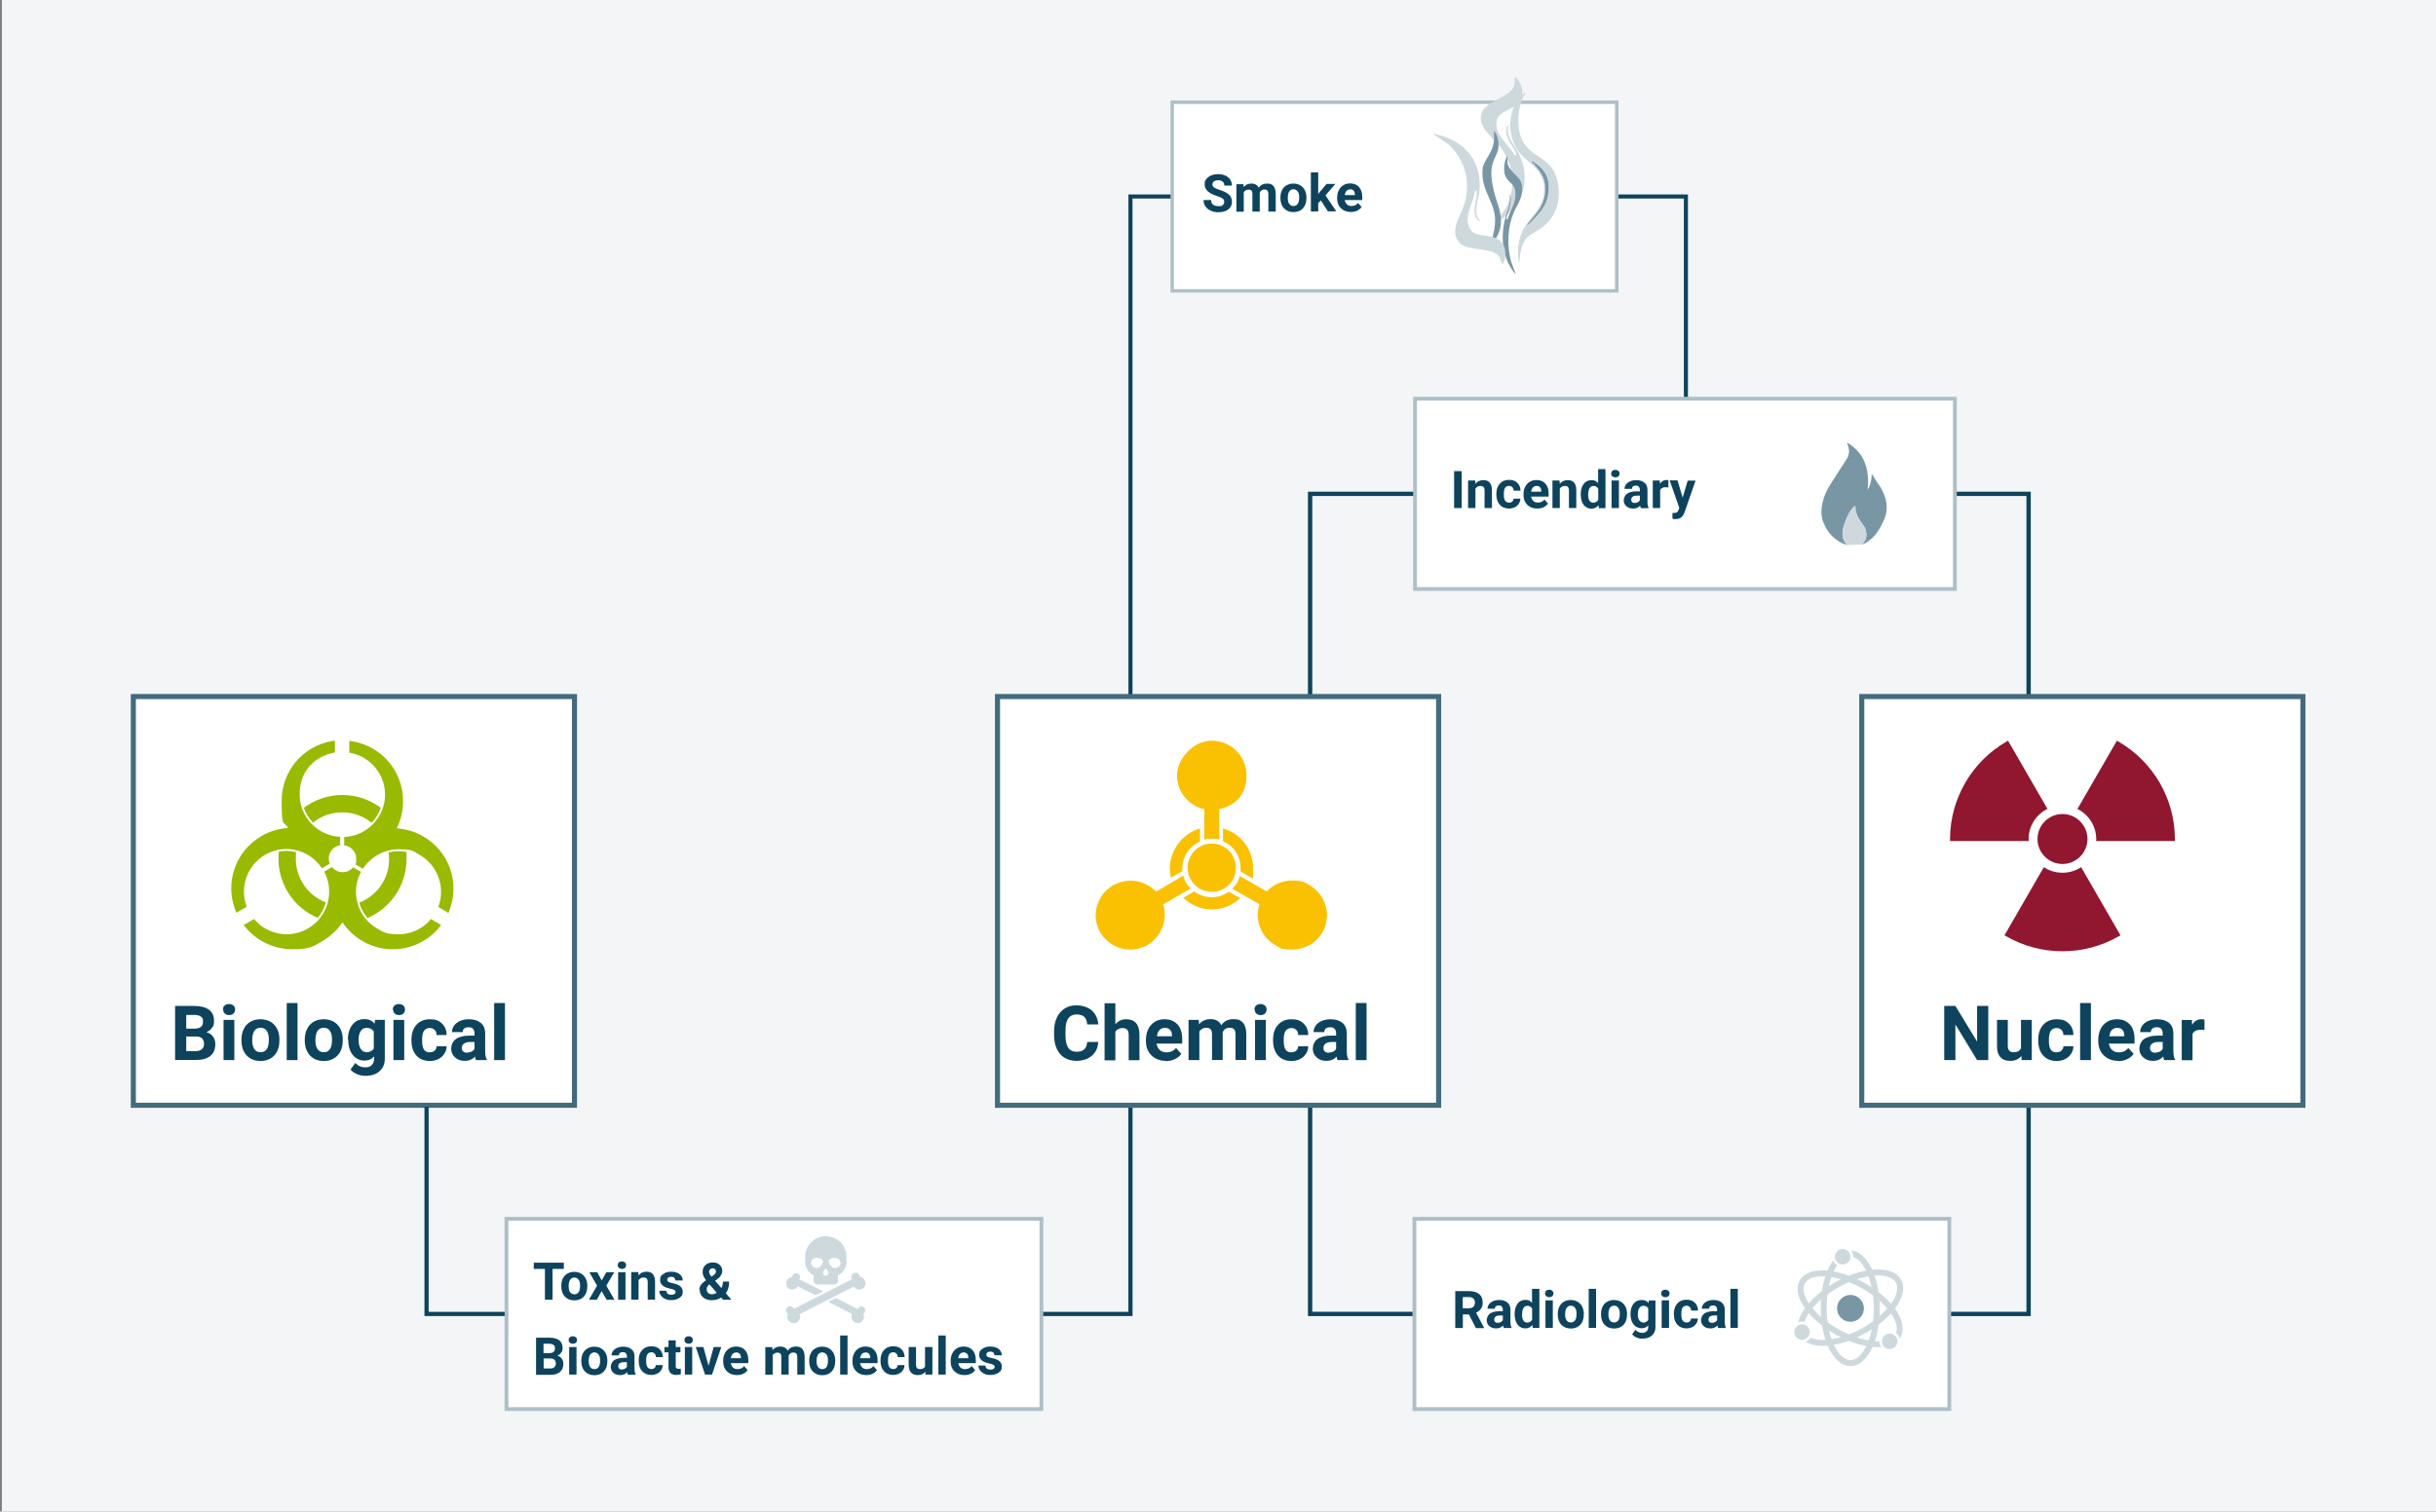 <?xml version="1.0" encoding="UTF-8"?>
<svg id="Ebene_2" xmlns="http://www.w3.org/2000/svg" version="1.1" viewBox="0 0 1920 1191.6">
  <rect x="0" y="0" width="1920" height="1191.6" fill="#808080" stroke="none"/>
  <!-- Generator: Adobe Illustrator 29.0.1, SVG Export Plug-In . SVG Version: 2.1.0 Build 192)  -->
  <defs>
    <style>
      .st0, .st1, .st2, .st3, .st4 {
        fill: none;
      }

      .st1 {
        stroke: #ced9de;
        stroke-width: 4.7px;
      }

      .st1, .st5, .st2, .st3, .st4, .st6, .st7, .st8 {
        stroke-miterlimit: 10;
      }

      .st5 {
        stroke: #426b7e;
        stroke-width: 4px;
      }

      .st5, .st9, .st6, .st7, .st8 {
        fill: #fff;
      }

      .st10 {
        fill: #ced9de;
      }

      .st2 {
        stroke-width: 3.2px;
      }

      .st2, .st3, .st4 {
        stroke: #0d435c;
      }

      .st3 {
        stroke-width: 3.4px;
      }

      .st4 {
        stroke-width: 3.3px;
      }

      .st11 {
        fill: #0d435c;
      }

      .st12 {
        fill: #90172f;
      }

      .st13 {
        fill: #f3f5f7;
      }

      .st14 {
        fill: #7996a5;
      }

      .st6 {
        stroke-width: 2.7px;
      }

      .st6, .st7, .st8 {
        stroke: #aebfc7;
      }

      .st7 {
        stroke-width: 3px;
      }

      .st8 {
        stroke-width: 3px;
      }

      .st15 {
        fill: #fac102;
      }

      .st16 {
        fill: #98ba00;
      }
    </style>
  </defs>
  <rect class="st13" x="1.5" y="0" width="1918.5" height="1191.6"/>
  <g>
    <rect class="st5" x="105.1" y="549.1" width="347.7" height="322.2"/>
    <g>
      <rect class="st0" x="134.2" y="790.7" width="295.7" height="81.8"/>
      <path class="st11" d="M138,835.7v-42.7h14.9c5.2,0,9.1,1,11.8,3s4,4.9,4,8.7-.5,3.9-1.6,5.5-2.6,2.8-4.5,3.5c2.2.5,3.9,1.7,5.2,3.3s1.9,3.7,1.9,6.1c0,4.1-1.3,7.2-3.9,9.3s-6.3,3.2-11.2,3.2h-16.6ZM146.8,810.9h6.5c4.4,0,6.7-1.8,6.7-5.3s-.6-3.3-1.7-4.2-2.9-1.3-5.3-1.3h-6.2v10.8ZM146.8,817.1v11.5h7.5c2.1,0,3.7-.5,4.8-1.5s1.7-2.3,1.7-4.1c0-3.9-2-5.9-6.1-5.9h-8.1Z"/>
      <path class="st11" d="M175.7,795.8c0-1.3.4-2.3,1.3-3.1s2-1.2,3.5-1.2,2.6.4,3.5,1.2,1.3,1.9,1.3,3.1-.4,2.3-1.3,3.2-2,1.2-3.4,1.2-2.6-.4-3.4-1.2-1.3-1.9-1.3-3.2ZM184.7,835.7h-8.5v-31.7h8.5v31.7Z"/>
      <path class="st11" d="M190.3,819.6c0-3.1.6-5.9,1.8-8.4s3-4.4,5.2-5.7,4.9-2,7.9-2c4.3,0,7.8,1.3,10.5,3.9s4.2,6.2,4.5,10.7v2.2c0,4.9-1.3,8.8-4,11.7s-6.4,4.4-10.9,4.4-8.2-1.5-10.9-4.4-4.1-6.9-4.1-12v-.4ZM198.8,820.2c0,3,.6,5.3,1.7,6.9,1.1,1.6,2.8,2.4,4.9,2.4s3.7-.8,4.8-2.4c1.2-1.6,1.7-4.1,1.7-7.6s-.6-5.2-1.7-6.9-2.8-2.4-4.9-2.4-3.7.8-4.8,2.4-1.7,4.1-1.7,7.5Z"/>
      <path class="st11" d="M234.5,835.7h-8.5v-45h8.5v45Z"/>
      <path class="st11" d="M240.2,819.6c0-3.1.6-5.9,1.8-8.4s3-4.4,5.2-5.7,4.9-2,7.9-2c4.3,0,7.8,1.3,10.5,3.9s4.2,6.2,4.5,10.7v2.2c0,4.9-1.3,8.8-4,11.7s-6.4,4.4-10.9,4.4-8.2-1.5-10.9-4.4-4.1-6.9-4.1-12v-.4ZM248.6,820.2c0,3,.6,5.3,1.7,6.9,1.1,1.6,2.8,2.4,4.9,2.4s3.7-.8,4.8-2.4c1.2-1.6,1.7-4.1,1.7-7.6s-.6-5.2-1.7-6.9-2.8-2.4-4.9-2.4-3.7.8-4.8,2.4-1.7,4.1-1.7,7.5Z"/>
      <path class="st11" d="M274.2,819.6c0-4.9,1.2-8.8,3.5-11.7s5.4-4.5,9.4-4.5,6.2,1.2,8.1,3.6l.4-3h7.7v30.6c0,2.8-.6,5.2-1.9,7.2s-3,3.6-5.3,4.7-5,1.6-8,1.6-4.6-.5-6.8-1.4-3.9-2.1-5-3.6l3.8-5.2c2.1,2.4,4.7,3.5,7.7,3.5s4-.6,5.2-1.8,1.9-2.9,1.9-5.1v-1.7c-2,2.2-4.5,3.3-7.7,3.3s-6.9-1.5-9.2-4.5-3.5-6.9-3.5-11.9v-.4ZM282.7,820.2c0,2.9.6,5.1,1.7,6.8,1.2,1.6,2.7,2.5,4.7,2.5s4.4-1,5.5-2.9v-13.4c-1.1-1.9-3-2.9-5.5-2.9s-3.6.8-4.8,2.5-1.7,4.2-1.7,7.5Z"/>
      <path class="st11" d="M309.6,795.8c0-1.3.4-2.3,1.3-3.1s2-1.2,3.5-1.2,2.6.4,3.5,1.2,1.3,1.9,1.3,3.1-.4,2.3-1.3,3.2-2,1.2-3.4,1.2-2.6-.4-3.4-1.2-1.3-1.9-1.3-3.2ZM318.6,835.7h-8.5v-31.7h8.5v31.7Z"/>
      <path class="st11" d="M338.8,829.5c1.6,0,2.8-.4,3.8-1.3s1.5-2,1.5-3.4h7.9c0,2.1-.6,4.1-1.8,5.9s-2.7,3.2-4.7,4.2-4.2,1.5-6.6,1.5c-4.5,0-8.1-1.4-10.7-4.3s-3.9-6.9-3.9-11.9v-.6c0-4.9,1.3-8.8,3.9-11.7s6.2-4.4,10.7-4.4,7.1,1.1,9.5,3.4,3.6,5.3,3.6,9h-7.9c0-1.6-.5-3-1.5-4-1-1-2.3-1.5-3.9-1.5s-3.5.7-4.5,2.2c-1,1.4-1.5,3.8-1.5,7v.9c0,3.3.5,5.6,1.5,7s2.5,2.1,4.5,2.1Z"/>
      <path class="st11" d="M375.2,835.7c-.4-.8-.7-1.7-.8-2.8-2.1,2.3-4.7,3.4-8,3.4s-5.7-.9-7.7-2.7-3.1-4.1-3.1-6.8,1.2-5.9,3.7-7.7,6.1-2.7,10.8-2.7h3.9v-1.8c0-1.5-.4-2.6-1.1-3.5s-1.9-1.3-3.6-1.3-2.5.3-3.4,1-1.2,1.6-1.2,2.8h-8.5c0-1.8.6-3.5,1.7-5.1s2.7-2.8,4.8-3.7,4.4-1.3,7-1.3c3.9,0,7,1,9.3,2.9s3.4,4.7,3.4,8.3v13.7c0,3,.4,5.3,1.3,6.8v.5h-8.6ZM368.2,829.8c1.2,0,2.4-.3,3.5-.8s1.8-1.3,2.3-2.2v-5.4h-3.2c-4.2,0-6.5,1.5-6.8,4.4v.5c0,1.1.3,1.9,1.1,2.6s1.8,1,3,1Z"/>
      <path class="st11" d="M398,835.7h-8.5v-45h8.5v45Z"/>
    </g>
    <g>
      <path class="st16" d="M186.4,719.5l8-4.7-.5-1.6c-4.9-15,1.5-31.5,15.1-39.4,5.1-2.9,10.9-4.5,16.7-4.5,11.3,0,21.9,5.8,28,15.2l6.2-3.7c-.5-1.2-.8-2.6-.8-4,0-5.3,3.9-9.7,9-10.5v-6.6c-17.7-.9-31.9-15.5-31.9-33.5s11-29.3,26.2-32.7l1.6-.4v-9.3l-2.4.4c-23,4-39.6,23.8-39.6,47.1s1.7,14.8,5,21.4c-7.3.5-14.5,2.6-20.8,6.3-20.4,11.8-29.1,36.3-20.8,58.2l.8,2.2h0Z"/>
      <g>
        <path class="st16" d="M303.5,626.3c0,18.1-14.4,32.8-32.2,33.5v6.6c5.3.6,9.5,5.1,9.5,10.6s-.3,3-.9,4.3l6.1,3.6c6.2-9.5,16.8-15.4,28.2-15.4s11.6,1.6,16.7,4.5c13.6,7.9,20,24.4,15.1,39.4l-.5,1.6,8,4.7.8-2.2c8.3-22-.4-46.5-20.8-58.2-6.4-3.7-13.5-5.8-20.8-6.3,3.3-6.6,5-13.9,5-21.4,0-23.5-16.8-43.4-40-47.2l-2.4-.4v9.3l1.6.3c15.4,3.3,26.6,17.1,26.6,32.8h0Z"/>
        <path class="st16" d="M269.9,640.4c8.7,0,16.7,3.1,23,8.2,3.2-3.3,5.7-7.3,7.2-11.8-8.4-6.3-18.9-10.1-30.3-10.1s-21.8,3.8-30.3,10.1c1.5,4.4,4,8.4,7.2,11.7,6.3-5.1,14.3-8.1,23-8.1h0Z"/>
      </g>
      <g>
        <path class="st16" d="M338.7,725.7c-6.3,6.9-15.3,10.8-24.7,10.8s-11.6-1.6-16.7-4.5c-7.8-4.5-13.3-11.7-15.6-20.4-2.2-8.2-1.2-16.8,2.8-24.3l-6.2-3.6c-2,2.4-4.9,3.9-8.2,3.9s-6.4-1.6-8.4-4.1l-6.2,3.6c8.5,15.9,2.9,35.8-12.8,44.9-5.1,2.9-10.9,4.5-16.7,4.5-9.4,0-18.4-3.9-24.7-10.8l-1.1-1.2-8.1,4.7,1.5,1.9c9.1,10.9,22.5,17.2,36.7,17.2s16.6-2.2,23.8-6.4c6.3-3.7,11.7-8.7,15.8-14.8,4.1,6,9.5,11.1,15.8,14.8,7.3,4.2,15.5,6.4,23.8,6.4,14.3,0,27.7-6.3,36.7-17.2l1.5-1.9-8.1-4.7-1.1,1.2h0Z"/>
        <g>
          <path class="st16" d="M250.3,723.7c3.1-3.6,5.3-7.8,6.5-12.3-13.8-5.3-23.6-18.6-23.6-34.3s.2-3.6.4-5.3c-2.5-.6-5.1-1-7.8-1s-4,.3-6,.6c-.2,1.9-.3,3.7-.3,5.6,0,20.9,12.7,38.9,30.8,46.5Z"/>
          <path class="st16" d="M283.1,711.4c1.3,4.6,3.5,8.7,6.5,12.3,18.1-7.7,30.8-25.6,30.8-46.5s-.1-3.8-.3-5.6c-2-.4-4-.6-6-.6s-5.3.3-7.8,1c.3,1.7.4,3.5.4,5.3,0,15.6-9.8,29-23.6,34.3Z"/>
        </g>
      </g>
    </g>
  </g>
  <polyline class="st4" points="336.2 872.5 336.2 1035.8 891 1035.8 891 872.5"/>
  <polyline class="st3" points="1032.6 872.5 1032.6 1035.8 1598.9 1035.8 1598.9 872.5"/>
  <polyline class="st3" points="1032.6 552.5 1032.6 389.3 1598.9 389.3 1598.9 552.5"/>
  <polyline class="st2" points="891 549.1 891 154.9 1328.8 154.9 1328.8 334.5"/>
  <rect class="st7" x="399.2" y="960.8" width="421.6" height="150"/>
  <g>
    <rect class="st0" x="419.9" y="993.9" width="387.5" height="98.1"/>
    <path class="st11" d="M444.4,1000.3h-8.9v24.3h-6v-24.3h-8.8v-4.9h23.7v4.9Z"/>
    <path class="st11" d="M442.4,1013.6c0-2.1.4-4.1,1.2-5.7.8-1.7,2-3,3.6-3.9,1.6-.9,3.4-1.4,5.4-1.4,2.9,0,5.3.9,7.2,2.7,1.8,1.8,2.9,4.2,3.1,7.3v1.5c0,3.3-.9,6-2.7,8-1.9,2-4.3,3-7.5,3s-5.6-1-7.5-3c-1.9-2-2.8-4.7-2.8-8.2v-.3ZM448.2,1014c0,2.1.4,3.6,1.2,4.7.8,1.1,1.9,1.6,3.3,1.6s2.5-.5,3.3-1.6,1.2-2.8,1.2-5.2-.4-3.6-1.2-4.7-1.9-1.7-3.3-1.7-2.5.6-3.3,1.7c-.8,1.1-1.2,2.8-1.2,5.1Z"/>
    <path class="st11" d="M474.3,1009.4l3.6-6.5h6.2l-6.2,10.6,6.4,11.1h-6.2l-3.9-6.8-3.8,6.8h-6.2l6.4-11.1-6.1-10.6h6.2l3.6,6.5Z"/>
    <path class="st11" d="M486.9,997.3c0-.9.3-1.6.9-2.1.6-.6,1.4-.8,2.4-.8s1.8.3,2.4.8c.6.6.9,1.3.9,2.1s-.3,1.6-.9,2.2-1.4.8-2.4.8-1.8-.3-2.4-.8c-.6-.6-.9-1.3-.9-2.2ZM493,1024.6h-5.8v-21.7h5.8v21.7Z"/>
    <path class="st11" d="M503.1,1002.9l.2,2.5c1.5-1.9,3.6-2.9,6.2-2.9s4,.7,5.1,2c1.1,1.3,1.7,3.4,1.7,6v14h-5.8v-13.9c0-1.2-.3-2.1-.8-2.7-.5-.6-1.4-.8-2.7-.8s-2.8.7-3.7,2.1v15.3h-5.8v-21.7h5.4Z"/>
    <path class="st11" d="M532.5,1018.6c0-.7-.3-1.3-1.1-1.7-.7-.4-1.8-.8-3.4-1.1-5.2-1.1-7.7-3.3-7.7-6.6s.8-3.5,2.4-4.8c1.6-1.3,3.7-1.9,6.3-1.9s4.9.6,6.6,1.9c1.6,1.3,2.5,3,2.5,5h-5.8c0-.8-.3-1.5-.8-2.1-.5-.5-1.4-.8-2.5-.8s-1.7.2-2.3.7c-.5.4-.8,1-.8,1.7s.3,1.2.9,1.6c.6.4,1.6.7,3.1,1s2.7.6,3.6,1c3.1,1.1,4.6,3.1,4.6,5.8s-.8,3.6-2.5,4.8c-1.7,1.2-3.9,1.8-6.6,1.8s-3.4-.3-4.8-1c-1.4-.6-2.5-1.5-3.3-2.7-.8-1.1-1.2-2.3-1.2-3.7h5.5c0,1,.4,1.8,1.1,2.4.7.5,1.7.8,2.8.8s1.9-.2,2.5-.6c.6-.4.9-1,.9-1.7Z"/>
    <path class="st11" d="M551.2,1016.8c0-1.3.4-2.6,1.1-3.7.8-1.1,2.1-2.4,4.2-3.8-.9-1.2-1.5-2.3-2-3.3-.5-1-.7-2.1-.7-3.2,0-2.3.7-4.1,2.2-5.5,1.4-1.4,3.4-2.1,5.8-2.1s4,.6,5.4,1.9c1.4,1.3,2.1,2.9,2.1,4.8s-1.2,4.4-3.5,6.1l-2.2,1.6,5,5.8c.8-1.5,1.2-3.3,1.2-5.1h4.9c0,3.8-.9,6.9-2.6,9.2l4.4,5.1h-6.6l-1.5-1.7c-2.1,1.4-4.6,2.1-7.4,2.1s-5.2-.8-6.9-2.3c-1.7-1.5-2.6-3.5-2.6-6ZM561,1020.3c1.4,0,2.7-.4,3.9-1.2l-5.7-6.6-.4.3c-1.2,1-1.8,2.2-1.8,3.6s.4,2.1,1.1,2.8c.7.7,1.7,1.1,2.9,1.1ZM558.9,1002.6c0,1,.6,2.3,1.8,3.8l1.5-1c.8-.5,1.3-1,1.6-1.5.3-.5.5-1.1.5-1.7s-.2-1.2-.7-1.7c-.5-.5-1.1-.7-1.9-.7s-1.5.3-2,.8c-.5.5-.8,1.2-.8,2.1Z"/>
    <path class="st11" d="M422.5,1083.6v-29.1h10.2c3.5,0,6.2.7,8,2s2.7,3.3,2.7,6-.4,2.7-1.1,3.8-1.8,1.9-3.1,2.4c1.5.4,2.7,1.1,3.5,2.3.9,1.1,1.3,2.5,1.3,4.2,0,2.8-.9,4.9-2.7,6.4s-4.3,2.2-7.6,2.2h-11.3ZM428.5,1066.7h4.4c3,0,4.5-1.3,4.5-3.6s-.4-2.3-1.2-2.9c-.8-.6-2-.9-3.6-.9h-4.2v7.3ZM428.5,1070.9v7.9h5.1c1.4,0,2.5-.3,3.3-1,.8-.7,1.2-1.6,1.2-2.8,0-2.7-1.4-4-4.1-4.1h-5.5Z"/>
    <path class="st11" d="M448.2,1056.3c0-.9.3-1.6.9-2.1.6-.6,1.4-.8,2.4-.8s1.8.3,2.4.8.9,1.3.9,2.1-.3,1.6-.9,2.2-1.4.8-2.4.8-1.8-.3-2.4-.8c-.6-.6-.9-1.3-.9-2.2ZM454.4,1083.6h-5.8v-21.7h5.8v21.7Z"/>
    <path class="st11" d="M458.2,1072.6c0-2.1.4-4.1,1.2-5.7s2-3,3.6-3.9c1.6-.9,3.4-1.4,5.4-1.4,2.9,0,5.3.9,7.2,2.7,1.8,1.8,2.9,4.2,3.1,7.3v1.5c0,3.3-.9,6-2.7,8-1.9,2-4.3,3-7.5,3s-5.6-1-7.5-3c-1.9-2-2.8-4.7-2.8-8.2v-.3ZM464,1073c0,2.1.4,3.6,1.2,4.7.8,1.1,1.9,1.6,3.3,1.6s2.5-.5,3.3-1.6c.8-1.1,1.2-2.8,1.2-5.2s-.4-3.6-1.2-4.7c-.8-1.1-1.9-1.7-3.3-1.7s-2.5.6-3.3,1.7c-.8,1.1-1.2,2.8-1.2,5.1Z"/>
    <path class="st11" d="M494.9,1083.6c-.3-.5-.5-1.2-.6-1.9-1.4,1.6-3.2,2.3-5.5,2.3s-3.9-.6-5.3-1.8c-1.4-1.2-2.1-2.8-2.1-4.6s.9-4.1,2.6-5.3c1.7-1.2,4.2-1.8,7.4-1.9h2.7v-1.2c0-1-.3-1.8-.8-2.4-.5-.6-1.3-.9-2.4-.9s-1.7.2-2.3.7c-.6.5-.8,1.1-.8,1.9h-5.8c0-1.3.4-2.4,1.2-3.5.8-1.1,1.9-1.9,3.3-2.5,1.4-.6,3-.9,4.8-.9,2.7,0,4.8.7,6.4,2,1.6,1.3,2.4,3.2,2.4,5.7v9.4c0,2.1.3,3.6.9,4.7v.3h-5.8ZM490.1,1079.6c.9,0,1.6-.2,2.4-.6.7-.4,1.3-.9,1.6-1.5v-3.7h-2.2c-2.9,0-4.4,1-4.6,3v.3c0,.7.2,1.3.7,1.8.5.5,1.2.7,2.1.7Z"/>
    <path class="st11" d="M513.3,1079.3c1.1,0,1.9-.3,2.6-.9.7-.6,1-1.4,1-2.3h5.4c0,1.5-.4,2.8-1.2,4-.8,1.2-1.9,2.2-3.2,2.8s-2.9,1-4.5,1c-3.1,0-5.5-1-7.3-3-1.8-2-2.7-4.7-2.7-8.2v-.4c0-3.3.9-6,2.7-8,1.8-2,4.2-3,7.3-3s4.9.8,6.5,2.3c1.6,1.5,2.5,3.6,2.5,6.2h-5.4c0-1.1-.4-2-1-2.7-.7-.7-1.5-1.1-2.6-1.1s-2.4.5-3.1,1.5c-.7,1-1,2.6-1,4.8v.6c0,2.2.3,3.8,1,4.8s1.7,1.5,3.1,1.5Z"/>
    <path class="st11" d="M532.6,1056.6v5.3h3.7v4.2h-3.7v10.8c0,.8.2,1.4.5,1.7.3.3.9.5,1.8.5s1.2,0,1.7-.1v4.4c-1.1.3-2.3.5-3.5.5-4.1,0-6.1-2-6.2-6.1v-11.7h-3.2v-4.2h3.2v-5.3h5.8Z"/>
    <path class="st11" d="M539.5,1056.3c0-.9.3-1.6.9-2.1.6-.6,1.4-.8,2.4-.8s1.8.3,2.4.8c.6.6.9,1.3.9,2.1s-.3,1.6-.9,2.2-1.4.8-2.4.8-1.8-.3-2.4-.8c-.6-.6-.9-1.3-.9-2.2ZM545.6,1083.6h-5.8v-21.7h5.8v21.7Z"/>
    <path class="st11" d="M558.5,1076.5l4-14.6h6l-7.3,21.7h-5.5l-7.3-21.7h6l4,14.6Z"/>
    <path class="st11" d="M580.8,1084c-3.2,0-5.8-1-7.8-2.9-2-1.9-3-4.5-3-7.8v-.6c0-2.2.4-4.1,1.3-5.8.8-1.7,2-3,3.6-4,1.5-.9,3.3-1.4,5.3-1.4,3,0,5.3.9,7,2.8,1.7,1.9,2.6,4.5,2.6,7.9v2.4h-13.8c.2,1.4.8,2.5,1.7,3.4.9.9,2.1,1.3,3.6,1.3,2.2,0,4-.8,5.2-2.4l2.8,3.2c-.9,1.2-2,2.2-3.5,2.9-1.5.7-3.1,1-4.9,1ZM580.2,1066.2c-1.1,0-2.1.4-2.8,1.2s-1.2,1.9-1.4,3.3h8v-.5c0-1.3-.4-2.3-1-3-.7-.7-1.6-1.1-2.8-1.1Z"/>
    <path class="st11" d="M608.7,1061.9l.2,2.4c1.5-1.9,3.6-2.8,6.2-2.8s4.7,1.1,5.7,3.3c1.5-2.2,3.7-3.3,6.5-3.3s4.1.7,5.2,2.1c1.1,1.4,1.7,3.4,1.7,6.2v13.8h-5.8v-13.8c0-1.2-.2-2.1-.7-2.7s-1.3-.9-2.5-.9c-1.7,0-2.9.8-3.6,2.5v14.9s-5.8,0-5.8,0v-13.8c0-1.3-.2-2.2-.7-2.7-.5-.6-1.3-.8-2.5-.8s-2.8.7-3.6,2v15.4h-5.8v-21.7h5.4Z"/>
    <path class="st11" d="M637.8,1072.6c0-2.1.4-4.1,1.2-5.7.8-1.7,2-3,3.6-3.9,1.6-.9,3.4-1.4,5.4-1.4,2.9,0,5.3.9,7.2,2.7,1.8,1.8,2.9,4.2,3.1,7.3v1.5c0,3.3-.9,6-2.7,8-1.9,2-4.3,3-7.5,3s-5.6-1-7.5-3c-1.9-2-2.8-4.7-2.8-8.2v-.3ZM643.6,1073c0,2.1.4,3.6,1.2,4.7.8,1.1,1.9,1.6,3.3,1.6s2.5-.5,3.3-1.6c.8-1.1,1.2-2.8,1.2-5.2s-.4-3.6-1.2-4.7c-.8-1.1-1.9-1.7-3.3-1.7s-2.5.6-3.3,1.7c-.8,1.1-1.2,2.8-1.2,5.1Z"/>
    <path class="st11" d="M668,1083.6h-5.8v-30.8h5.8v30.8Z"/>
    <path class="st11" d="M682.7,1084c-3.2,0-5.8-1-7.8-2.9-2-1.9-3-4.5-3-7.8v-.6c0-2.2.4-4.1,1.3-5.8.8-1.7,2-3,3.6-4,1.5-.9,3.3-1.4,5.3-1.4,3,0,5.3.9,7,2.8,1.7,1.9,2.6,4.5,2.6,7.9v2.4h-13.8c.2,1.4.8,2.5,1.7,3.4.9.9,2.1,1.3,3.6,1.3,2.2,0,4-.8,5.2-2.4l2.8,3.2c-.9,1.2-2,2.2-3.5,2.9-1.5.7-3.1,1-4.9,1ZM682.1,1066.2c-1.1,0-2.1.4-2.8,1.2s-1.2,1.9-1.4,3.3h8v-.5c0-1.3-.4-2.3-1-3-.7-.7-1.6-1.1-2.8-1.1Z"/>
    <path class="st11" d="M703.9,1079.3c1.1,0,1.9-.3,2.6-.9.7-.6,1-1.4,1-2.3h5.4c0,1.5-.4,2.8-1.2,4-.8,1.2-1.9,2.2-3.2,2.8s-2.9,1-4.5,1c-3.1,0-5.5-1-7.3-3-1.8-2-2.7-4.7-2.7-8.2v-.4c0-3.3.9-6,2.7-8,1.8-2,4.2-3,7.3-3s4.9.8,6.5,2.3c1.6,1.5,2.5,3.6,2.5,6.2h-5.4c0-1.1-.4-2-1-2.7-.7-.7-1.5-1.1-2.6-1.1s-2.4.5-3.1,1.5c-.7,1-1,2.6-1,4.8v.6c0,2.2.3,3.8,1,4.8s1.7,1.5,3.1,1.5Z"/>
    <path class="st11" d="M729.3,1081.4c-1.4,1.7-3.4,2.6-5.9,2.6s-4.1-.7-5.3-2c-1.2-1.3-1.8-3.3-1.9-5.9v-14.2h5.8v14c0,2.3,1,3.4,3.1,3.4s3.3-.7,4-2v-15.4h5.8v21.7h-5.4l-.2-2.2Z"/>
    <path class="st11" d="M745.4,1083.6h-5.8v-30.8h5.8v30.8Z"/>
    <path class="st11" d="M760.1,1084c-3.2,0-5.8-1-7.8-2.9-2-1.9-3-4.5-3-7.8v-.6c0-2.2.4-4.1,1.3-5.8.8-1.7,2-3,3.6-4,1.5-.9,3.3-1.4,5.3-1.4,3,0,5.3.9,7,2.8,1.7,1.9,2.6,4.5,2.6,7.9v2.4h-13.8c.2,1.4.8,2.5,1.7,3.4.9.9,2.1,1.3,3.6,1.3,2.2,0,4-.8,5.2-2.4l2.8,3.2c-.9,1.2-2,2.2-3.5,2.9-1.5.7-3.1,1-4.9,1ZM759.4,1066.2c-1.1,0-2.1.4-2.8,1.2s-1.2,1.9-1.4,3.3h8v-.5c0-1.3-.4-2.3-1-3-.7-.7-1.6-1.1-2.8-1.1Z"/>
    <path class="st11" d="M784,1077.6c0-.7-.3-1.3-1.1-1.7-.7-.4-1.8-.8-3.4-1.1-5.2-1.1-7.7-3.3-7.7-6.6s.8-3.5,2.4-4.8c1.6-1.3,3.7-1.9,6.3-1.9s4.9.6,6.6,1.9c1.6,1.3,2.5,3,2.5,5h-5.8c0-.8-.3-1.5-.8-2.1-.5-.5-1.4-.8-2.5-.8s-1.7.2-2.3.7c-.5.4-.8,1-.8,1.7s.3,1.2.9,1.6c.6.4,1.6.7,3.1,1s2.7.6,3.6,1c3.1,1.1,4.6,3.1,4.6,5.8s-.8,3.6-2.5,4.8c-1.7,1.2-3.9,1.8-6.6,1.8s-3.4-.3-4.8-1c-1.4-.6-2.5-1.5-3.3-2.7-.8-1.1-1.2-2.3-1.2-3.7h5.5c0,1,.4,1.8,1.1,2.4.7.5,1.7.8,2.8.8s1.9-.2,2.5-.6c.6-.4.9-1,.9-1.7Z"/>
  </g>
  <rect class="st8" x="1115.3" y="314.3" width="425.5" height="150"/>
  <g>
    <rect class="st0" x="1143.2" y="369.8" width="357.7" height="67"/>
    <path class="st11" d="M1152.1,400.5h-6v-29.1h6v29.1Z"/>
    <path class="st11" d="M1162.7,378.9l.2,2.5c1.5-1.9,3.6-2.9,6.2-2.9s4,.7,5.1,2c1.1,1.3,1.7,3.4,1.7,6v14h-5.8v-13.9c0-1.2-.3-2.1-.8-2.7-.5-.6-1.4-.8-2.7-.8s-2.8.7-3.7,2.1v15.3h-5.8v-21.7h5.4Z"/>
    <path class="st11" d="M1189.3,396.3c1.1,0,1.9-.3,2.6-.9.7-.6,1-1.4,1-2.3h5.4c0,1.5-.4,2.8-1.2,4-.8,1.2-1.9,2.2-3.2,2.8s-2.9,1-4.5,1c-3.1,0-5.5-1-7.3-3-1.8-2-2.7-4.7-2.7-8.2v-.4c0-3.3.9-6,2.7-8,1.8-2,4.2-3,7.3-3s4.9.8,6.5,2.3c1.6,1.5,2.5,3.6,2.5,6.2h-5.4c0-1.1-.4-2-1-2.7-.7-.7-1.5-1.1-2.6-1.1s-2.4.5-3.1,1.5c-.7,1-1,2.6-1,4.8v.6c0,2.2.3,3.8,1,4.8s1.7,1.5,3.1,1.5Z"/>
    <path class="st11" d="M1211.6,400.9c-3.2,0-5.8-1-7.8-2.9-2-1.9-3-4.5-3-7.8v-.6c0-2.2.4-4.1,1.3-5.8.8-1.7,2-3,3.6-4,1.5-.9,3.3-1.4,5.3-1.4,3,0,5.3.9,7,2.8,1.7,1.9,2.6,4.5,2.6,7.9v2.4h-13.8c.2,1.4.8,2.5,1.7,3.4.9.9,2.1,1.3,3.6,1.3,2.2,0,4-.8,5.2-2.4l2.8,3.2c-.9,1.2-2,2.2-3.5,2.9-1.5.7-3.1,1-4.9,1ZM1211,383.1c-1.1,0-2.1.4-2.8,1.2s-1.2,1.9-1.4,3.3h8v-.5c0-1.3-.4-2.3-1-3-.7-.7-1.6-1.1-2.8-1.1Z"/>
    <path class="st11" d="M1229.2,378.9l.2,2.5c1.5-1.9,3.6-2.9,6.2-2.9s4,.7,5.1,2c1.1,1.3,1.7,3.4,1.7,6v14h-5.8v-13.9c0-1.2-.3-2.1-.8-2.7-.5-.6-1.4-.8-2.7-.8s-2.8.7-3.7,2.1v15.3h-5.8v-21.7h5.4Z"/>
    <path class="st11" d="M1245.9,389.6c0-3.4.8-6.1,2.3-8.1,1.5-2,3.6-3,6.2-3s3.9.8,5.2,2.4v-11.1h5.8v30.8h-5.2l-.3-2.3c-1.4,1.8-3.3,2.7-5.6,2.7s-4.6-1-6.1-3c-1.5-2-2.3-4.8-2.3-8.4ZM1251.7,390c0,2,.4,3.6,1.1,4.7.7,1.1,1.7,1.6,3.1,1.6s3-.8,3.8-2.3v-8.6c-.7-1.5-2-2.3-3.7-2.3-2.8,0-4.2,2.3-4.2,6.8Z"/>
    <path class="st11" d="M1269.9,373.3c0-.9.3-1.6.9-2.1.6-.6,1.4-.8,2.4-.8s1.8.3,2.4.8c.6.6.9,1.3.9,2.1s-.3,1.6-.9,2.2-1.4.8-2.4.8-1.8-.3-2.4-.8c-.6-.6-.9-1.3-.9-2.2ZM1276,400.5h-5.8v-21.7h5.8v21.7Z"/>
    <path class="st11" d="M1293.3,400.5c-.3-.5-.5-1.2-.6-1.9-1.4,1.6-3.2,2.3-5.5,2.3s-3.9-.6-5.3-1.8c-1.4-1.2-2.1-2.8-2.1-4.6s.9-4.1,2.6-5.3c1.7-1.2,4.2-1.8,7.4-1.9h2.7v-1.2c0-1-.3-1.8-.8-2.4-.5-.6-1.3-.9-2.4-.9s-1.7.2-2.3.7c-.6.5-.8,1.1-.8,1.9h-5.8c0-1.3.4-2.4,1.2-3.5.8-1.1,1.9-1.9,3.3-2.5,1.4-.6,3-.9,4.8-.9,2.7,0,4.8.7,6.4,2,1.6,1.3,2.4,3.2,2.4,5.7v9.4c0,2.1.3,3.6.9,4.7v.3h-5.8ZM1288.5,396.5c.9,0,1.6-.2,2.4-.6.7-.4,1.3-.9,1.6-1.5v-3.7h-2.2c-2.9,0-4.4,1-4.6,3v.3c0,.7.2,1.3.7,1.8.5.5,1.2.7,2.1.7Z"/>
    <path class="st11" d="M1314.9,384.3c-.8-.1-1.5-.2-2.1-.2-2.2,0-3.6.7-4.3,2.2v14.2h-5.8v-21.7h5.5l.2,2.6c1.2-2,2.8-3,4.8-3s1.2,0,1.8.3v5.6Z"/>
    <path class="st11" d="M1326.2,392.4l4-13.5h6.2l-8.7,25-.5,1.1c-1.3,2.8-3.4,4.2-6.4,4.2s-1.7-.1-2.6-.4v-4.4h.9c1.1,0,1.9-.1,2.5-.5.5-.3,1-.9,1.3-1.7l.7-1.8-7.6-21.7h6.2l4,13.5Z"/>
  </g>
  <rect class="st6" x="923.9" y="80.6" width="350.4" height="148.7"/>
  <g>
    <rect class="st0" x="947.2" y="136" width="186.7" height="67"/>
    <path class="st11" d="M964.9,159.1c0-1.1-.4-2-1.2-2.6s-2.2-1.2-4.3-1.9-3.7-1.3-4.9-2c-3.3-1.8-5-4.2-5-7.2s.4-3,1.3-4.2c.9-1.2,2.2-2.2,3.8-2.9,1.7-.7,3.5-1,5.6-1s3.9.4,5.6,1.1c1.6.8,2.9,1.8,3.8,3.2.9,1.4,1.4,2.9,1.4,4.7h-6c0-1.3-.4-2.4-1.3-3.1-.8-.7-2-1.1-3.5-1.1s-2.6.3-3.4.9c-.8.6-1.2,1.4-1.2,2.5s.5,1.7,1.4,2.4c1,.6,2.4,1.2,4.2,1.8,3.4,1,5.9,2.3,7.5,3.8s2.3,3.4,2.3,5.7-1,4.5-2.9,5.9c-1.9,1.4-4.5,2.2-7.7,2.2s-4.3-.4-6.1-1.2c-1.8-.8-3.2-1.9-4.2-3.4-1-1.4-1.5-3.1-1.5-5h6c0,3.2,1.9,4.8,5.8,4.8s2.5-.3,3.3-.9c.8-.6,1.2-1.4,1.2-2.4Z"/>
    <path class="st11" d="M980,145.1l.2,2.4c1.5-1.9,3.6-2.8,6.2-2.8s4.7,1.1,5.7,3.3c1.5-2.2,3.7-3.3,6.5-3.3s4.1.7,5.2,2.1c1.1,1.4,1.7,3.4,1.7,6.2v13.8h-5.8v-13.8c0-1.2-.2-2.1-.7-2.7s-1.3-.9-2.5-.9c-1.7,0-2.9.8-3.6,2.5v14.9s-5.8,0-5.8,0v-13.8c0-1.3-.2-2.2-.7-2.7-.5-.6-1.3-.8-2.5-.8s-2.8.7-3.6,2v15.4h-5.8v-21.7h5.4Z"/>
    <path class="st11" d="M1009.2,155.7c0-2.1.4-4.1,1.2-5.7.8-1.7,2-3,3.6-3.9,1.6-.9,3.4-1.4,5.4-1.4,2.9,0,5.3.9,7.2,2.7,1.8,1.8,2.9,4.2,3.1,7.3v1.5c0,3.3-.9,6-2.7,8-1.9,2-4.3,3-7.5,3s-5.6-1-7.5-3c-1.9-2-2.8-4.7-2.8-8.2v-.3ZM1015,156.1c0,2.1.4,3.6,1.2,4.7.8,1.1,1.9,1.6,3.3,1.6s2.5-.5,3.3-1.6c.8-1.1,1.2-2.8,1.2-5.2s-.4-3.6-1.2-4.7c-.8-1.1-1.9-1.7-3.3-1.7s-2.5.6-3.3,1.7c-.8,1.1-1.2,2.8-1.2,5.1Z"/>
    <path class="st11" d="M1041.1,158l-2.1,2.1v6.6h-5.8v-30.8h5.8v17l1.1-1.4,5.5-6.5h6.9l-7.8,9,8.5,12.6h-6.6l-5.6-8.7Z"/>
    <path class="st11" d="M1064.7,167.1c-3.2,0-5.8-1-7.8-2.9-2-1.9-3-4.5-3-7.8v-.6c0-2.2.4-4.1,1.3-5.8.8-1.7,2-3,3.6-4,1.5-.9,3.3-1.4,5.3-1.4,3,0,5.3.9,7,2.8,1.7,1.9,2.6,4.5,2.6,7.9v2.4h-13.8c.2,1.4.8,2.5,1.7,3.4.9.9,2.1,1.3,3.6,1.3,2.2,0,4-.8,5.2-2.4l2.8,3.2c-.9,1.2-2,2.2-3.5,2.9-1.5.7-3.1,1-4.9,1ZM1064.1,149.3c-1.1,0-2.1.4-2.8,1.2s-1.2,1.9-1.4,3.3h8v-.5c0-1.3-.4-2.3-1-3-.7-.7-1.6-1.1-2.8-1.1Z"/>
  </g>
  <rect class="st7" x="1114.8" y="960.8" width="421.6" height="150"/>
  <g>
    <rect class="st0" x="1144.4" y="1016.1" width="342.8" height="66.8"/>
    <path class="st11" d="M1157.8,1036.2h-4.8v10.7h-6v-29.1h10.8c3.4,0,6.1.8,8,2.3,1.9,1.5,2.8,3.7,2.8,6.5s-.4,3.6-1.3,5c-.9,1.3-2.2,2.4-3.9,3.2l6.3,11.9v.3h-6.4l-5.5-10.7ZM1153,1031.3h4.8c1.5,0,2.7-.4,3.5-1.2.8-.8,1.2-1.8,1.2-3.2s-.4-2.5-1.2-3.2c-.8-.8-2-1.2-3.6-1.2h-4.8v8.7Z"/>
    <path class="st11" d="M1185.3,1046.8c-.3-.5-.5-1.2-.6-1.9-1.4,1.6-3.2,2.3-5.5,2.3s-3.9-.6-5.3-1.8c-1.4-1.2-2.1-2.8-2.1-4.6s.9-4.1,2.6-5.3c1.7-1.2,4.2-1.8,7.4-1.9h2.7v-1.2c0-1-.3-1.8-.8-2.4-.5-.6-1.3-.9-2.4-.9s-1.7.2-2.3.7c-.6.5-.8,1.1-.8,1.9h-5.8c0-1.3.4-2.4,1.2-3.5.8-1.1,1.9-1.9,3.3-2.5s3-.9,4.8-.9c2.7,0,4.8.7,6.4,2,1.6,1.3,2.4,3.2,2.4,5.7v9.4c0,2.1.3,3.6.9,4.7v.3h-5.8ZM1180.5,1042.8c.9,0,1.6-.2,2.4-.6.7-.4,1.3-.9,1.6-1.5v-3.7h-2.2c-2.9,0-4.4,1-4.6,3v.3c0,.7.2,1.3.7,1.8.5.5,1.2.7,2.1.7Z"/>
    <path class="st11" d="M1193.8,1035.8c0-3.4.8-6.1,2.3-8.1s3.6-3,6.2-3,3.9.8,5.2,2.4v-11.1h5.8v30.8h-5.2l-.3-2.3c-1.4,1.8-3.3,2.7-5.6,2.7s-4.6-1-6.1-3c-1.5-2-2.3-4.8-2.3-8.4ZM1199.6,1036.3c0,2,.4,3.6,1.1,4.7s1.7,1.6,3.1,1.6,3-.8,3.8-2.3v-8.6c-.7-1.5-2-2.3-3.7-2.3-2.8,0-4.2,2.3-4.2,6.8Z"/>
    <path class="st11" d="M1217.8,1019.6c0-.9.3-1.6.9-2.1.6-.6,1.4-.8,2.4-.8s1.8.3,2.4.8c.6.6.9,1.3.9,2.1s-.3,1.6-.9,2.2-1.4.8-2.4.8-1.8-.3-2.4-.8c-.6-.6-.9-1.3-.9-2.2ZM1223.9,1046.8h-5.8v-21.7h5.8v21.7Z"/>
    <path class="st11" d="M1227.8,1035.8c0-2.1.4-4.1,1.2-5.7.8-1.7,2-3,3.6-3.9,1.6-.9,3.4-1.4,5.4-1.4,2.9,0,5.3.9,7.2,2.7,1.8,1.8,2.9,4.2,3.1,7.3v1.5c0,3.3-.9,6-2.7,8-1.9,2-4.3,3-7.5,3s-5.6-1-7.5-3c-1.9-2-2.8-4.7-2.8-8.2v-.3ZM1233.6,1036.2c0,2.1.4,3.6,1.2,4.7.8,1.1,1.9,1.6,3.3,1.6s2.5-.5,3.3-1.6c.8-1.1,1.2-2.8,1.2-5.2s-.4-3.6-1.2-4.7c-.8-1.1-1.9-1.7-3.3-1.7s-2.5.6-3.3,1.7c-.8,1.1-1.2,2.8-1.2,5.1Z"/>
    <path class="st11" d="M1258,1046.8h-5.8v-30.8h5.8v30.8Z"/>
    <path class="st11" d="M1261.9,1035.8c0-2.1.4-4.1,1.2-5.7.8-1.7,2-3,3.6-3.9,1.6-.9,3.4-1.4,5.4-1.4,2.9,0,5.3.9,7.2,2.7,1.8,1.8,2.9,4.2,3.1,7.3v1.5c0,3.3-.9,6-2.7,8-1.9,2-4.3,3-7.5,3s-5.6-1-7.5-3c-1.9-2-2.8-4.7-2.8-8.2v-.3ZM1267.7,1036.2c0,2.1.4,3.6,1.2,4.7.8,1.1,1.9,1.6,3.3,1.6s2.5-.5,3.3-1.6c.8-1.1,1.2-2.8,1.2-5.2s-.4-3.6-1.2-4.7c-.8-1.1-1.9-1.7-3.3-1.7s-2.5.6-3.3,1.7c-.8,1.1-1.2,2.8-1.2,5.1Z"/>
    <path class="st11" d="M1285.1,1035.8c0-3.3.8-6,2.4-8,1.6-2,3.7-3,6.4-3s4.2.8,5.5,2.4l.2-2h5.2v20.9c0,1.9-.4,3.5-1.3,4.9-.9,1.4-2.1,2.5-3.6,3.2-1.6.7-3.4,1.1-5.5,1.1s-3.1-.3-4.6-1c-1.5-.6-2.6-1.5-3.4-2.5l2.6-3.5c1.4,1.6,3.2,2.4,5.2,2.4s2.7-.4,3.6-1.2c.9-.8,1.3-2,1.3-3.5v-1.2c-1.3,1.5-3.1,2.3-5.3,2.3s-4.7-1-6.3-3.1c-1.6-2-2.4-4.7-2.4-8.1v-.2ZM1290.9,1036.3c0,2,.4,3.5,1.2,4.6.8,1.1,1.9,1.7,3.2,1.7s3-.7,3.8-2v-9.2c-.8-1.3-2-2-3.7-2s-2.5.6-3.3,1.7c-.8,1.1-1.2,2.8-1.2,5.1Z"/>
    <path class="st11" d="M1309.3,1019.6c0-.9.3-1.6.9-2.1.6-.6,1.4-.8,2.4-.8s1.8.3,2.4.8c.6.6.9,1.3.9,2.1s-.3,1.6-.9,2.2-1.4.8-2.4.8-1.8-.3-2.4-.8c-.6-.6-.9-1.3-.9-2.2ZM1315.5,1046.8h-5.8v-21.7h5.8v21.7Z"/>
    <path class="st11" d="M1329.2,1042.6c1.1,0,1.9-.3,2.6-.9.7-.6,1-1.4,1-2.3h5.4c0,1.5-.4,2.8-1.2,4-.8,1.2-1.9,2.2-3.2,2.8s-2.9,1-4.5,1c-3.1,0-5.5-1-7.3-3-1.8-2-2.7-4.7-2.7-8.2v-.4c0-3.3.9-6,2.7-8,1.8-2,4.2-3,7.3-3s4.9.8,6.5,2.3c1.6,1.5,2.5,3.6,2.5,6.2h-5.4c0-1.1-.4-2-1-2.7-.7-.7-1.5-1.1-2.6-1.1s-2.4.5-3.1,1.5c-.7,1-1,2.6-1,4.8v.6c0,2.2.3,3.8,1,4.8s1.7,1.5,3.1,1.5Z"/>
    <path class="st11" d="M1354.2,1046.8c-.3-.5-.5-1.2-.6-1.9-1.4,1.6-3.2,2.3-5.5,2.3s-3.9-.6-5.3-1.8c-1.4-1.2-2.1-2.8-2.1-4.6s.9-4.1,2.6-5.3c1.7-1.2,4.2-1.8,7.4-1.9h2.7v-1.2c0-1-.3-1.8-.8-2.4-.5-.6-1.3-.9-2.4-.9s-1.7.2-2.3.7c-.6.5-.8,1.1-.8,1.9h-5.8c0-1.3.4-2.4,1.2-3.5.8-1.1,1.9-1.9,3.3-2.5,1.4-.6,3-.9,4.8-.9,2.7,0,4.8.7,6.4,2,1.6,1.3,2.4,3.2,2.4,5.7v9.4c0,2.1.3,3.6.9,4.7v.3h-5.8ZM1349.4,1042.8c.9,0,1.6-.2,2.4-.6.7-.4,1.3-.9,1.6-1.5v-3.7h-2.2c-2.9,0-4.4,1-4.6,3v.3c0,.7.2,1.3.7,1.8.5.5,1.2.7,2.1.7Z"/>
    <path class="st11" d="M1369.7,1046.8h-5.8v-30.8h5.8v30.8Z"/>
  </g>
  <g>
    <rect class="st5" x="1467.4" y="549.1" width="347.7" height="322.2"/>
    <g>
      <rect class="st0" x="1528.6" y="790.7" width="214.3" height="81.8"/>
      <path class="st11" d="M1567.1,835.7h-8.8l-17.1-28.1v28.1h-8.8v-42.7h8.8l17.1,28.1v-28.1h8.8v42.7Z"/>
      <path class="st11" d="M1593.2,832.5c-2.1,2.5-5,3.8-8.7,3.8s-6-1-7.8-2.9-2.7-4.8-2.7-8.6v-20.8h8.5v20.5c0,3.3,1.5,5,4.5,5s4.8-1,5.9-3v-22.5h8.5v31.7h-8l-.2-3.2Z"/>
      <path class="st11" d="M1621,829.5c1.6,0,2.8-.4,3.8-1.3s1.5-2,1.5-3.4h7.9c0,2.1-.6,4.1-1.8,5.9s-2.7,3.2-4.7,4.2-4.2,1.5-6.6,1.5c-4.5,0-8.1-1.4-10.7-4.3s-3.9-6.9-3.9-11.9v-.6c0-4.9,1.3-8.8,3.9-11.7s6.2-4.4,10.7-4.4,7.1,1.1,9.5,3.4,3.6,5.3,3.6,9h-7.9c0-1.6-.5-3-1.5-4-1-1-2.3-1.5-3.9-1.5s-3.5.7-4.5,2.2c-1,1.4-1.5,3.8-1.5,7v.9c0,3.3.5,5.6,1.5,7s2.5,2.1,4.5,2.1Z"/>
      <path class="st11" d="M1648,835.7h-8.5v-45h8.5v45Z"/>
      <path class="st11" d="M1669.6,836.3c-4.6,0-8.4-1.4-11.4-4.3s-4.4-6.7-4.4-11.4v-.8c0-3.2.6-6,1.8-8.5s3-4.4,5.2-5.8,4.8-2,7.7-2c4.3,0,7.7,1.4,10.2,4.1s3.7,6.6,3.7,11.6v3.5h-20.2c.3,2.1,1.1,3.7,2.5,5s3.1,1.9,5.2,1.9c3.3,0,5.8-1.2,7.6-3.5l4.2,4.7c-1.3,1.8-3,3.2-5.2,4.2s-4.6,1.5-7.2,1.5ZM1668.6,810.3c-1.7,0-3,.6-4.1,1.7s-1.7,2.8-2,4.9h11.8v-.7c0-1.9-.5-3.3-1.5-4.4s-2.4-1.5-4.2-1.5Z"/>
      <path class="st11" d="M1705.8,835.7c-.4-.8-.7-1.7-.8-2.8-2.1,2.3-4.7,3.4-8,3.4s-5.7-.9-7.7-2.7-3.1-4.1-3.1-6.8,1.2-5.9,3.7-7.7,6.1-2.7,10.8-2.7h3.9v-1.8c0-1.5-.4-2.6-1.1-3.5s-1.9-1.3-3.6-1.3-2.5.3-3.4,1-1.2,1.6-1.2,2.8h-8.5c0-1.8.6-3.5,1.7-5.1s2.7-2.8,4.8-3.7,4.4-1.3,7-1.3c3.9,0,7,1,9.3,2.9s3.4,4.7,3.4,8.3v13.7c0,3,.4,5.3,1.3,6.8v.5h-8.6ZM1698.8,829.8c1.2,0,2.4-.3,3.5-.8s1.8-1.3,2.3-2.2v-5.4h-3.2c-4.2,0-6.5,1.5-6.8,4.4v.5c0,1.1.3,1.9,1.1,2.6s1.8,1,3,1Z"/>
      <path class="st11" d="M1737.4,812c-1.2-.2-2.2-.2-3-.2-3.2,0-5.3,1.1-6.3,3.3v20.7h-8.5v-31.7h8l.2,3.8c1.7-2.9,4.1-4.4,7.1-4.4s1.8.1,2.6.4v8.1Z"/>
    </g>
    <g>
      <path class="st12" d="M1625.6,641.7c-10.9,0-19.7,8.9-19.7,19.7s8.9,19.7,19.7,19.7,19.7-8.9,19.7-19.7-8.8-19.7-19.7-19.7Z"/>
      <path class="st12" d="M1613.8,637.7l-31.1-53.8-1.4.8c-27.3,15.8-44.3,45.2-44.3,76.7v1.6h62.1c0-.5-.2-1.1-.2-1.6,0-10.4,6.1-19.4,14.8-23.7h0Z"/>
      <path class="st12" d="M1652.3,661.4c0,.5-.1,1.1-.2,1.6h62.1v-1.6c0-31.5-17-60.9-44.3-76.7l-1.4-.8-31.1,53.8c8.7,4.4,14.8,13.3,14.8,23.7h0Z"/>
      <path class="st12" d="M1610.9,683.6l-31,53.7,1.4.8c13.7,7.9,29,11.8,44.3,11.8s30.6-3.9,44.3-11.8l1.4-.8-31-53.7c-4.2,2.8-9.3,4.4-14.7,4.4s-10.5-1.6-14.7-4.4h0Z"/>
    </g>
  </g>
  <g>
    <rect class="st5" x="786.2" y="549.1" width="347.7" height="322.2"/>
    <g>
      <rect class="st0" x="828.3" y="790.7" width="295.7" height="81.8"/>
      <path class="st11" d="M865.6,821.5c-.3,4.6-2,8.2-5.1,10.8s-7.1,4-12.1,4-9.8-1.8-12.9-5.5-4.7-8.7-4.7-15.2v-2.6c0-4.1.7-7.7,2.2-10.8,1.4-3.1,3.5-5.5,6.2-7.2,2.7-1.7,5.8-2.5,9.4-2.5s8.9,1.3,11.9,4,4.7,6.3,5.2,11.1h-8.8c-.2-2.8-1-4.8-2.3-6s-3.3-1.9-6-1.9-5.1,1-6.6,3.1c-1.5,2.1-2.2,5.4-2.2,9.8v3.2c0,4.6.7,8,2.1,10.1,1.4,2.1,3.6,3.2,6.6,3.2s4.7-.6,6.1-1.9,2.1-3.2,2.3-5.8h8.8Z"/>
      <path class="st11" d="M879.1,807.5c2.2-2.7,5.1-4,8.5-4,6.9,0,10.4,4,10.5,12v20.3h-8.5v-20.1c0-1.8-.4-3.2-1.2-4s-2.1-1.3-3.9-1.3-4.3,1-5.4,2.9v22.6h-8.5v-45h8.5v16.8Z"/>
      <path class="st11" d="M919,836.3c-4.6,0-8.4-1.4-11.4-4.3s-4.4-6.7-4.4-11.4v-.8c0-3.2.6-6,1.8-8.5s3-4.4,5.2-5.8,4.8-2,7.7-2c4.3,0,7.7,1.4,10.2,4.1s3.7,6.6,3.7,11.6v3.5h-20.2c.3,2.1,1.1,3.7,2.5,5s3.1,1.9,5.2,1.9c3.3,0,5.8-1.2,7.6-3.5l4.2,4.7c-1.3,1.8-3,3.2-5.2,4.2s-4.6,1.5-7.2,1.5ZM918,810.3c-1.7,0-3,.6-4.1,1.7s-1.7,2.8-2,4.9h11.8v-.7c0-1.9-.5-3.3-1.5-4.4s-2.4-1.5-4.2-1.5Z"/>
      <path class="st11" d="M944.8,804l.3,3.5c2.2-2.8,5.3-4.1,9.1-4.1s6.9,1.6,8.4,4.8c2.2-3.2,5.4-4.8,9.5-4.8s6,1,7.7,3,2.5,5,2.5,9v20.2h-8.5v-20.3c0-1.8-.4-3.1-1.1-3.9s-1.9-1.2-3.7-1.2c-2.5,0-4.3,1.2-5.3,3.6v21.8s-8.4,0-8.4,0v-20.2c0-1.8-.4-3.2-1.1-4s-2-1.2-3.7-1.2-4.1,1-5.2,3v22.5h-8.5v-31.7h7.9Z"/>
      <path class="st11" d="M988.7,795.8c0-1.3.4-2.3,1.3-3.1s2-1.2,3.5-1.2,2.6.4,3.5,1.2,1.3,1.9,1.3,3.1-.4,2.3-1.3,3.2-2,1.2-3.4,1.2-2.6-.4-3.4-1.2-1.3-1.9-1.3-3.2ZM997.7,835.7h-8.5v-31.7h8.5v31.7Z"/>
      <path class="st11" d="M1017.9,829.5c1.6,0,2.8-.4,3.8-1.3s1.5-2,1.5-3.4h7.9c0,2.1-.6,4.1-1.8,5.9s-2.7,3.2-4.7,4.2-4.2,1.5-6.6,1.5c-4.5,0-8.1-1.4-10.7-4.3s-3.9-6.9-3.9-11.9v-.6c0-4.9,1.3-8.8,3.9-11.7s6.2-4.4,10.7-4.4,7.1,1.1,9.5,3.4,3.6,5.3,3.6,9h-7.9c0-1.6-.5-3-1.5-4-1-1-2.3-1.5-3.9-1.5s-3.5.7-4.5,2.2c-1,1.4-1.5,3.8-1.5,7v.9c0,3.3.5,5.6,1.5,7s2.5,2.1,4.5,2.1Z"/>
      <path class="st11" d="M1054.3,835.7c-.4-.8-.7-1.7-.8-2.8-2.1,2.3-4.7,3.4-8,3.4s-5.7-.9-7.7-2.7-3.1-4.1-3.1-6.8,1.2-5.9,3.7-7.7,6.1-2.7,10.8-2.7h3.9v-1.8c0-1.5-.4-2.6-1.1-3.5s-1.9-1.3-3.6-1.3-2.5.3-3.4,1-1.2,1.6-1.2,2.8h-8.5c0-1.8.6-3.5,1.7-5.1s2.7-2.8,4.8-3.7,4.4-1.3,7-1.3c3.9,0,7,1,9.3,2.9s3.4,4.7,3.4,8.3v13.7c0,3,.4,5.3,1.3,6.8v.5h-8.6ZM1047.3,829.8c1.2,0,2.4-.3,3.5-.8s1.8-1.3,2.3-2.2v-5.4h-3.2c-4.2,0-6.5,1.5-6.8,4.4v.5c0,1.1.3,1.9,1.1,2.6s1.8,1,3,1Z"/>
      <path class="st11" d="M1077.1,835.7h-8.5v-45h8.5v45Z"/>
    </g>
    <g>
      <path class="st15" d="M955.1,703c-10.6,0-19-8.4-19-19s8.4-19,19-19,19,8.4,19,19-8.4,19-19,19Z"/>
      <path class="st15" d="M955.1,583.9c15.2,0,27.4,12.2,27.4,27.4s-8.6,23.4-20.8,26.4h-.7v24.1c-2-.7-4-.7-5.9-.7s-4,.3-5.9.7v-24.1h-.7c-12.2-3-20.8-13.9-20.8-26.4s12.2-27.4,27.4-27.4"/>
      <path class="st15" d="M977.2,690.5l20.5,11.9.7.3.3-.3c5.3-5.3,12.2-8.3,19.8-8.3s9.6,1.3,13.5,3.6c6.3,3.6,10.9,9.6,12.9,16.5,2,6.9,1,14.5-2.6,20.8-5,8.6-13.9,13.5-23.8,13.5s-9.6-1.3-13.5-3.6c-10.9-6.3-16.2-19.1-12.5-31.4l.3-.7-.7-.3-20.8-11.9c3-3,5-6.3,5.9-10.2"/>
      <path class="st15" d="M932.6,690.2c1,4,3,7.6,5.9,10.2l-21.1,12.2-.7.3.3.7c3.3,12.2-1.7,24.8-12.5,31.4-4.3,2.3-8.9,3.6-13.5,3.6-9.9,0-18.8-5.3-23.8-13.5-3.6-6.3-4.6-13.5-2.6-20.8,2-6.9,6.3-12.9,12.9-16.5,4.3-2.3,8.9-3.6,13.5-3.6,7.3,0,14.5,3,19.8,8.3l.3.3.7-.3,20.8-12.2"/>
      <g>
        <path class="st15" d="M964.3,653.2c13.9,4,23.4,16.8,23.4,31.4s-.3,5-1,7.6l-8.9-5.3v-2.6c0-9.2-5.3-17.5-13.9-21.1v-9.9"/>
        <path class="st15" d="M945.8,653.2v10.2c-8.3,3.6-13.9,11.9-13.9,21.1v2.3l-8.9,5c-.7-2.3-1-5-1-7.3.3-14.5,9.9-27.4,23.8-31.4"/>
        <path class="st15" d="M941.2,702.7c4,3,8.9,4.6,13.9,4.6s9.6-1.7,13.5-4.3l8.9,5c-6.3,5.9-14.2,8.9-22.4,8.9s-16.5-3.3-22.4-9.2l8.6-5"/>
      </g>
    </g>
  </g>
  <g>
    <path class="st10" d="M1193.7,122.6l1.4-.3c.3-2.4-5.2-9.5-6.4-12.7-1.5-3.8-3.1-8.7.9-11.5-4.1,8.1,3.8,15.6,7.2,22.4,10.4,20.8,3.9,40.6-14.7,53.3-.6.4-2.8,2.3-3.3,1.8l8.3-11.8c8-16.3,6.1-34.1-4.9-48.4-6.1-7.9-18.7-15.6-14.1-27.1,3.6-9,23.6-12,25.5-21.4.2-1.2,0-6.3.5-6.3,3.5,2.3,6,8.6,5.8,12.6-.6,13.5-18,12.5-20.1,21.4-2.8,11.7,9.5,18.9,14,27.9h0Z"/>
    <g>
      <path class="st10" d="M1200.2,181.7c5-11,18.1-17.3,16.8-34.8-1-13.8-14.8-20-20.2-27.5-6-8.3-8.5-20.7-4.4-33.2,2.1-6.3,6.4-12.1,10.3-13.1-5.1,6.9-7.3,19-5.2,30.2,4.2,22.3,24.8,17.3,29.9,38.8,4.4,18.3-3.5,30.9-11.9,37.2-8.8,6.7-16.5,5.6-17.9,26.4,0,.8-.1,1.6-.6.8-1.4-9.3-.2-17.5,3.1-24.7h0ZM1207.9,128.1c5.3,5.7,11.7,12.1,9.6,25.6-1.6,10.6-8.5,16.1-13,22.2-.2.2-1.1.6-.6,1.4.3.5,7.1-6.9,7.8-7.8,5.2-5.9,9.7-12.1,8.8-24.8-.6-8.5-6.6-13.6-10.5-16.3-.9-.6-1.9-1.5-2.9-1.6-.2,1.6.3.9.6,1.3h0Z"/>
      <path class="st14" d="M1187.9,173l-.6-.3c-.1-1.9,2.3-7.7,2.8-10.2.6-3.1,1.3-7-.4-9.3,1.8,6.5-1.7,12.6-3.1,18.1-4.6,16.7-1.7,32.7,6.5,43,.3.4,1.2,1.9,1.5,1.4l-3.6-9.5c-3.5-13.2-2.7-27.5,2.2-39,2.7-6.3,8.2-12.6,6.2-21.8-1.6-7.3-10.4-9.7-11.2-17.3-.1-.9,0-5.1-.2-5.1-1.5,1.8-2.6,6.9-2.5,10.1.2,10.9,7.9,10.1,8.8,17.3,1.2,9.4-4.2,15.2-6.1,22.5h0Z"/>
      <path class="st14" d="M1207.3,126.9c-.2,1.6.3.9.6,1.3,5.3,5.7,11.7,12.1,9.6,25.6-1.6,10.6-8.5,16.1-13,22.2-.2.2-1.1.6-.6,1.4.3.5,7.1-6.9,7.8-7.8,5.2-5.9,9.7-12.1,8.8-24.8-.6-8.5-6.6-13.6-10.5-16.3-.9-.6-1.9-1.5-2.9-1.6h0Z"/>
    </g>
  </g>
  <path class="st14" d="M1180.3,160c5.5,16.5,2.3,23.9-5.7,34.4-.3.4-1.2,1.9-1.4,1.5l3.4-9.6c3.2-13.2,2.2-18.8-2.9-30.2-2.8-6.3-6.2-13.7-5.1-23.1.9-7.6,9.1-12.5,9-24.8,0-.9-.2-5.1.1-5.1,1.6,1.8,5,9.3,2.7,16.2-2.6,7.9-9.6,12.2-.2,40.7h0Z"/>
  <g>
    <path class="st10" d="M658.2,999.6c-2.4,0-5-2.8-5-5s2.6-3,5-3,4.3,1.8,4.3,4-1.9,4-4.3,4M650.9,1005.7h0c-1.7,0-2.7-1.8-1.9-3.2l1.1-1.9c.3-.6,1.2-.6,1.5,0l1.1,1.9c.8,1.4-.2,3.2-1.9,3.2M643.6,999.6c-2.4,0-4.3-1.8-4.3-4s1.9-4,4.3-4,5,.8,5,3-2.6,5-5,5M650.9,974.5c-9,0-16.3,7.3-16.3,16.3v3.8c0,4.7,2.7,8.8,6.7,10.8v4.3c0,1.6,1.3,2.9,2.9,2.9h13.4c1.6,0,2.9-1.3,2.9-2.9v-4.3c4-2,6.7-6.1,6.7-10.8v-3.8c0-9-7.3-16.3-16.3-16.3"/>
    <path class="st10" d="M673.2,1014.7c1.7,2.2,5.2,2.8,7.6.4.6-.6,1-1.3,1.2-2.1.8-3-1.1-5.9-3.9-6.4h-.5c0-.1,0-.5,0-.5-.2-1.3-1.1-2.4-2.4-2.7-2.1-.5-4.1,1.1-4.1,3.1s0,.8.2,1.2l.3.7-45.8,23.3-.3-.5c-.4-.6-1-1.1-1.7-1.3-2.5-.8-4.8,1.4-4.2,3.9.2.7.6,1.3,1.1,1.7l.3.3-.2.5c-.1.4-.2.8-.3,1.2-.3,2.9,2.1,5.6,5,5.6,2.8,0,5.1-2.3,5.1-5s0-1-.2-1.5l-.2-.6,42.6-21.7.4.5h0Z"/>
    <g>
      <path class="st10" d="M623.3,1016.4c2.4.6,4.5-.6,5.5-2.4l14,7.1,6-3.1-18.9-9.6c.5-.6.7-1.5.6-2.3-.2-1.3-1.2-2.3-2.5-2.5-1.9-.3-3.6,1.2-3.6,3s0,.1,0,.2c-3,.1-5.3,2.9-4.6,6.1.4,1.7,1.8,3.2,3.5,3.6h0Z"/>
      <path class="st10" d="M679.9,1030c-1.7-.5-3.3.5-3.8,2l-17.2-8.8-6,3.1,18.8,9.6c-.5.9-.7,2.1-.4,3.3.4,2,2.2,3.6,4.2,3.8,2.9.3,5.4-2,5.4-4.9s-.2-1.6-.6-2.3c1.3-.6,2-2.1,1.5-3.7-.3-1-1.1-1.7-2.1-2h0Z"/>
    </g>
  </g>
  <g>
    <path class="st14" d="M1469.1,1031.4c0,5.9-4.8,10.6-10.6,10.6s-10.6-4.8-10.6-10.6,4.8-10.6,10.6-10.6,10.6,4.8,10.6,10.6Z"/>
    <path class="st1" d="M1496,1052.8c-5.6,10.1-27.1,8.8-48-2.8-20.8-11.7-33.1-29.3-27.5-39.4,5.6-10.1,27.1-8.8,48,2.8,20.8,11.7,33.1,29.3,27.5,39.4Z"/>
    <path class="st1" d="M1496.4,1010c5.6,10.1-6.9,27.7-27.8,39.2-20.9,11.5-42.4,12.6-48,2.5-5.6-10.1,6.9-27.7,27.8-39.2,20.9-11.5,42.4-12.6,48-2.5Z"/>
    <path class="st1" d="M1458,988.1c11.6,0,21.1,19.2,21.2,43.1.2,23.9-9.1,43.3-20.6,43.4-11.6,0-21.1-19.2-21.2-43.1-.2-23.9,9.1-43.3,20.6-43.4Z"/>
    <g>
      <path class="st10" d="M1452.4,997.8c-3.9,0-7.2-3.2-7.2-7.2s3.2-7.2,7.2-7.2,7.2,3.2,7.2,7.2-3.2,7.2-7.2,7.2Z"/>
      <path class="st9" d="M1452.4,984.6c3.3,0,6.1,2.7,6.1,6.1s-2.7,6.1-6.1,6.1-6.1-2.7-6.1-6.1,2.7-6.1,6.1-6.1M1452.4,982.4c-4.5,0-8.2,3.7-8.2,8.2s3.7,8.2,8.2,8.2,8.2-3.7,8.2-8.2-3.7-8.2-8.2-8.2h0Z"/>
    </g>
    <g>
      <path class="st10" d="M1420.3,1057.2c-3.9,0-7.2-3.2-7.2-7.2s3.2-7.2,7.2-7.2,7.2,3.2,7.2,7.2-3.2,7.2-7.2,7.2Z"/>
      <path class="st9" d="M1420.3,1044c3.3,0,6.1,2.7,6.1,6.1s-2.7,6.1-6.1,6.1-6.1-2.7-6.1-6.1,2.7-6.1,6.1-6.1M1420.3,1041.8c-4.5,0-8.2,3.7-8.2,8.2s3.7,8.2,8.2,8.2,8.2-3.7,8.2-8.2-3.7-8.2-8.2-8.2h0Z"/>
    </g>
    <g>
      <circle class="st10" cx="1489.4" cy="1057.3" r="7.2"/>
      <path class="st9" d="M1489.4,1051.3c3.3,0,6.1,2.7,6.1,6.1s-2.7,6.1-6.1,6.1-6.1-2.7-6.1-6.1,2.7-6.1,6.1-6.1M1489.4,1049.1c-4.5,0-8.2,3.7-8.2,8.2s3.7,8.2,8.2,8.2,8.2-3.7,8.2-8.2-3.7-8.2-8.2-8.2h0Z"/>
    </g>
  </g>
  <path class="st10" d="M1162.4,150.4l1.4-.2c1.1,2.1-1.5,10.7-1.6,14.1,0,4.1.2,9.2,4.9,10.4-6.7-6.1-1.9-16-1.1-23.5,2.5-23.1-10.5-39.4-32.4-44.9-.8-.2-3.4-1.2-3.7-.5l11.9,8.1c13.2,12.5,17.6,29.8,12.3,47.1-2.9,9.5-12.1,21.1-3.8,30.3,6.5,7.2,26.3,3.1,31.4,11.2.6,1,2.1,6,2.7,5.7,2.5-3.3,2.6-10.1,1.1-13.8-5.2-12.5-21.2-5.5-26.3-13.1-6.7-10,2.4-21,3.4-31.1h0Z"/>
  <path class="st14" d="M1453.3,414.2c-2.5,8-.6,11.6,2.6,15.5-.1,0-12.3-2.9-18.1-16.4-4.2-8.3-1.8-18.9,2.3-27,2.7-5.3,13.5-21.2,15.7-24.9,1.9-3.2,2-6.9.6-10.5-.2-.6-.4-1.2-.6-2,4,2.3,7.2,5.1,9.9,8.5,6,7.7,7.6,19,6.3,28.6,0,0,3.2-3.9,3.2-12.6,0,0,3.6,5.8,3.7,5.9,3.6,4.8,6.5,9.9,7.7,15.9,1.2,6.2,0,12-3.1,17.5-6.4,14.1-16.2,16.8-16,16.5,2.3-2.7,3.6-4.7,3.5-8.3-.2-5.7-3.4-7.6-6.1-12.2-2-3.7-3.1-7.6-2.6-10-4,2.6-7.2,9.8-9,15.5h0Z"/>
  <path class="st10" d="M1456,429.7s-6.3-4.3-2.6-15.5c4.9-14.7,9-15.5,9-15.5,0,0,0,6.1,2.6,10,3.5,5.3,5.7,7.4,6.1,12.2.4,5.5-3.5,8.3-3.5,8.3l-11.6.4h0Z"/>
</svg>